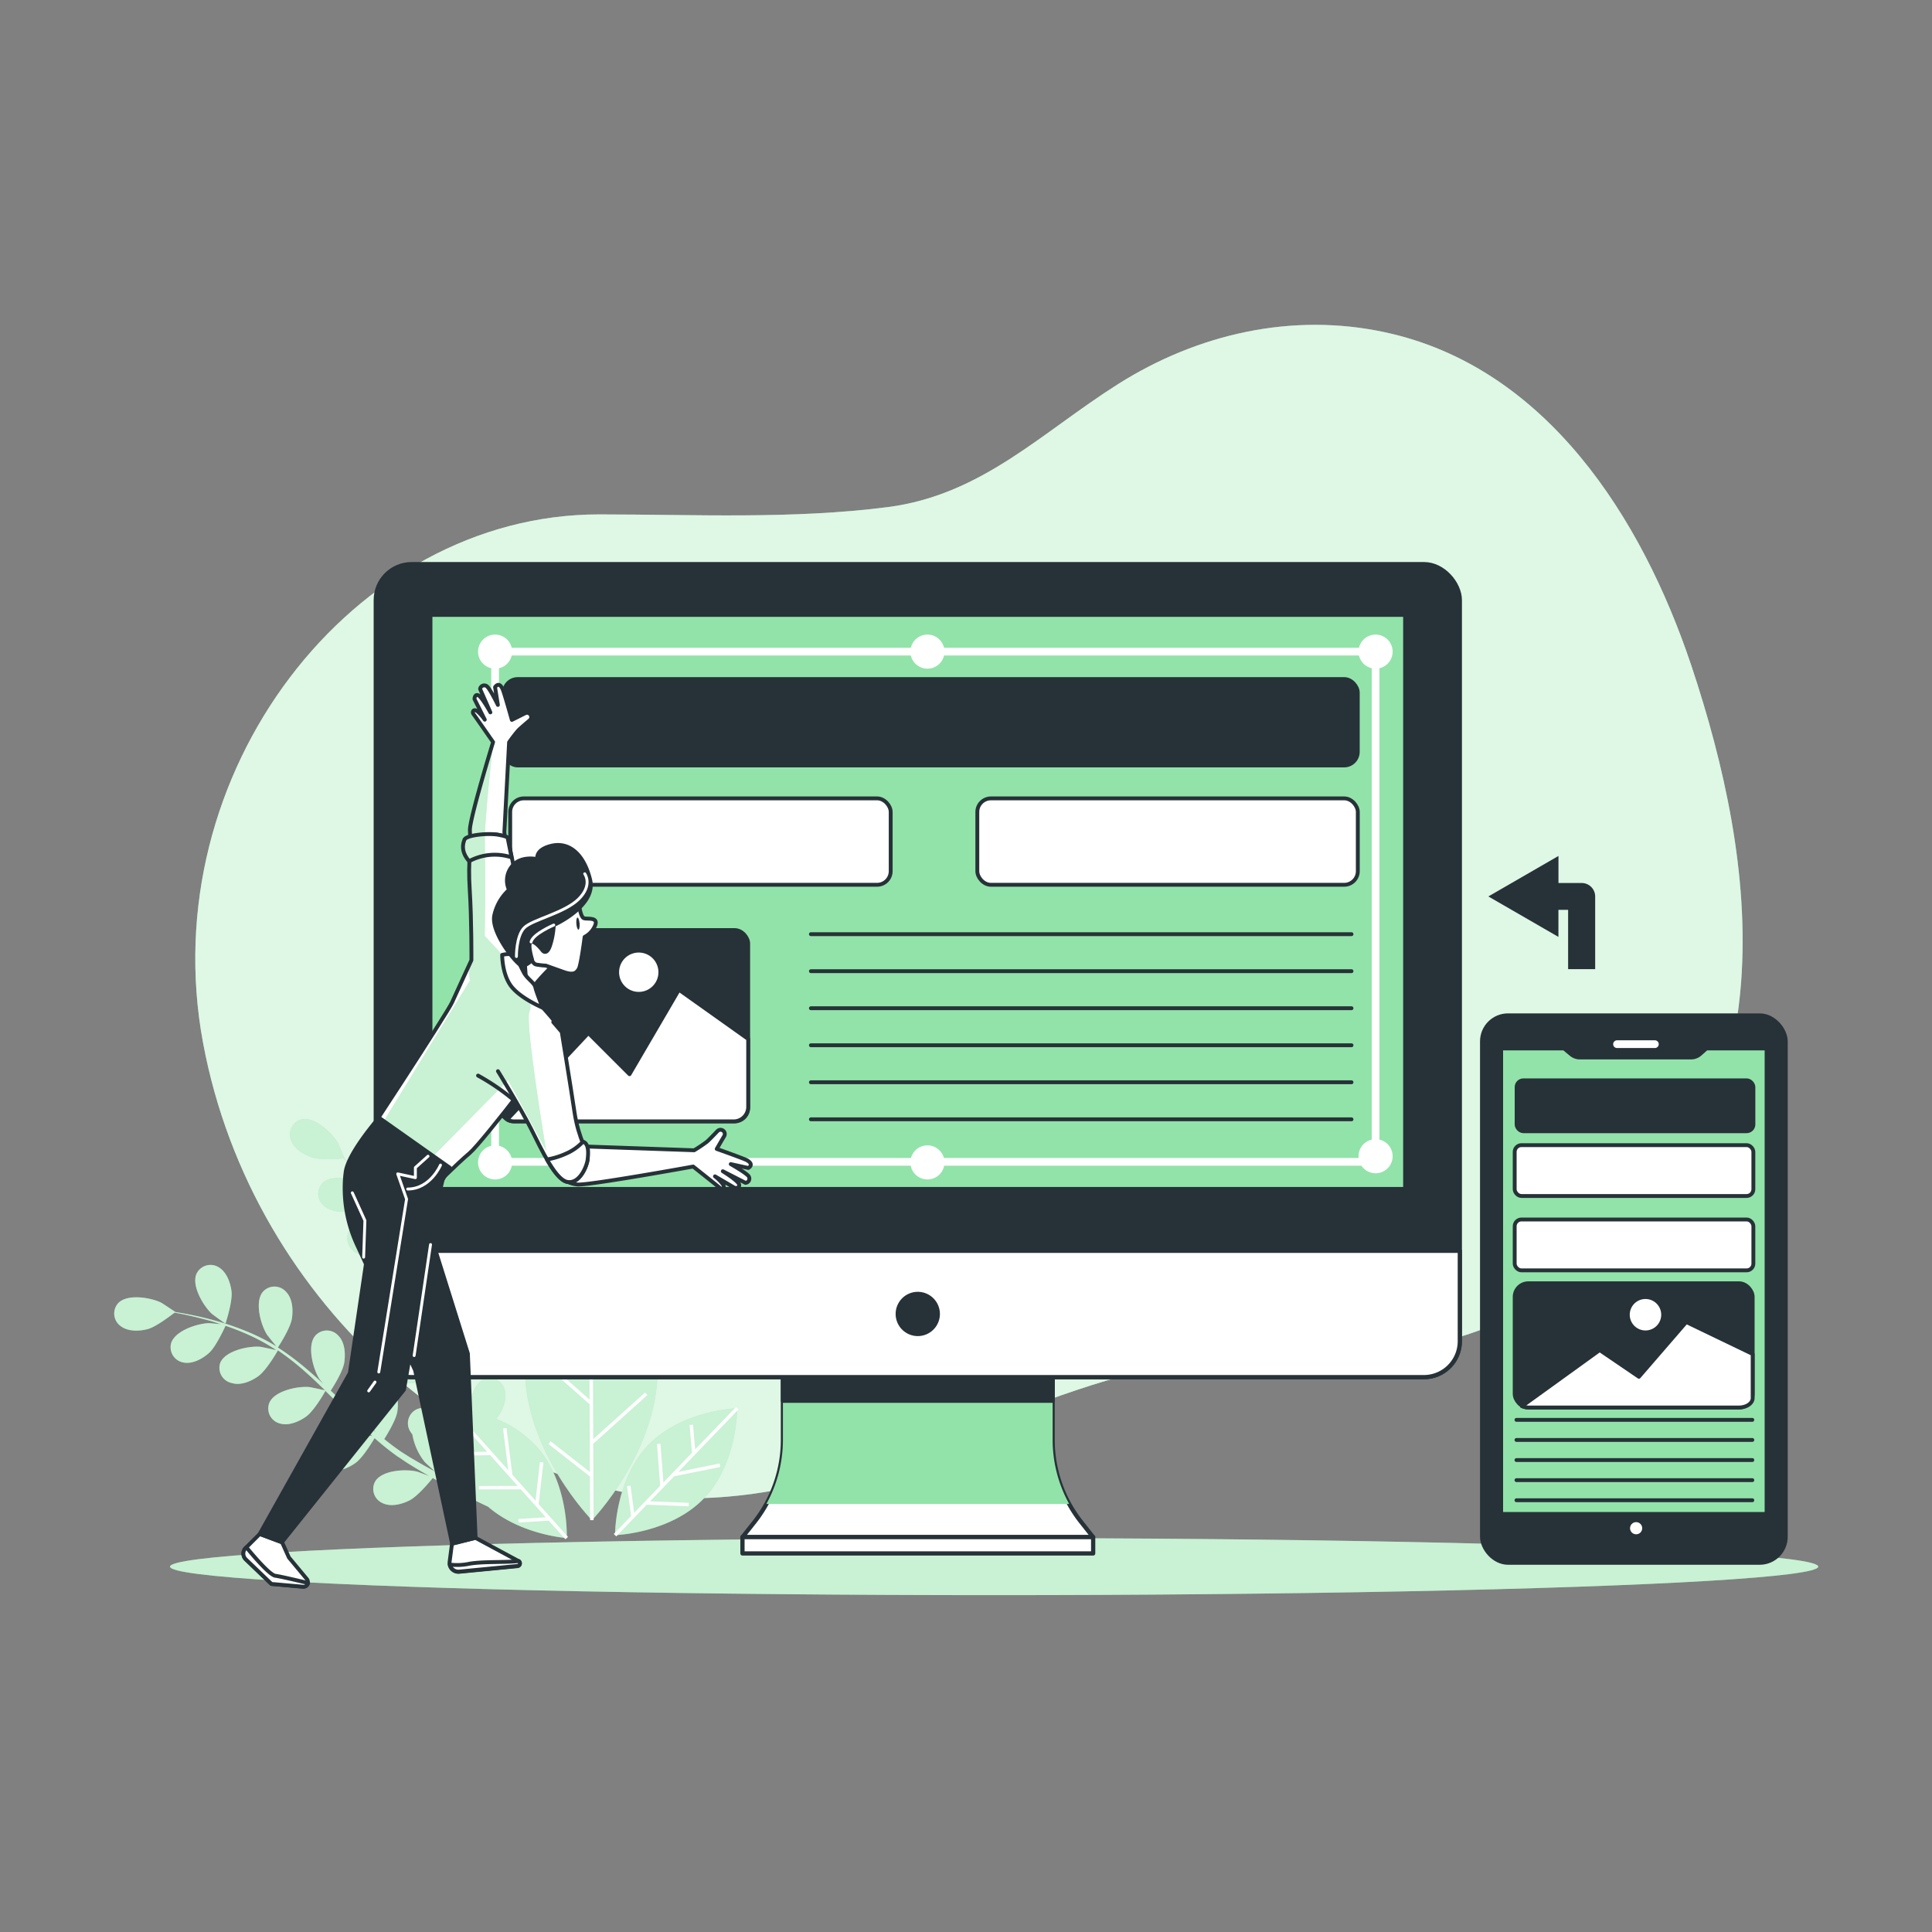 <svg xmlns="http://www.w3.org/2000/svg" xmlns:xlink="http://www.w3.org/1999/xlink" viewBox="0 0 500 500"><rect x="0" y="0" width="500" height="500" fill="#808080" stroke="none"/><defs><clipPath id="freepik--clip-path--inject-1--inject-2"><path d="M123.3,226.88s-1.69-8.95-1.69-12.09,6-22.74,6-22.74-4.69-6.76-5.08-7.26,0-1.45,1-.72a10.68,10.68,0,0,1,1.93,2.18l-2.66-5.33s0-1.29.92-1,3.19,4.44,3.19,4.44l-2.66-6.05a1.09,1.09,0,0,1,1.68-.75c.77.43,2.92,4.87,2.92,4.87l-.73-4.6s1-1.61,1.94.48c.46,1,2.41,8,2.41,8l3.43-1.72a1.09,1.09,0,0,1,1.44.44h0a1.1,1.1,0,0,1-.24,1.38c-.91.76-2.43,2.06-2.93,2.56a36.41,36.41,0,0,0-2.42,3.14l-1.22,23.24,1.22,10.62Z" style="fill:#fff;stroke:#263238;stroke-linecap:round;stroke-linejoin:round"></path></clipPath><clipPath id="freepik--clip-path-2--inject-1--inject-2"><path d="M136.32,256.28s8.77,9.13,9.06,10.79-20.67,28.7-23.84,31.35-9.74,9.23-9.74,9.23l-19-10.53S115.7,262.3,117,259.4s5-10.91,5-10.91.07-10.21-.43-18.17.3-11.47.72-12.66,4.09-2.1,6.79-1.58,2.37.84,2.37.84,3,14.85,3.14,15.58S136.32,256.28,136.32,256.28Z" style="fill:#fff;stroke:#263238;stroke-linecap:round;stroke-linejoin:round"></path></clipPath><clipPath id="freepik--clip-path-3--inject-1--inject-2"><path d="M128.87,277.22s5.78,9.4,8.52,14.82,6.36,13.39,9.53,13.85,5-4.23,5.18-5.95-2.37-5.06-3.42-12.11-3.3-20.76-3.3-20.76l-2.2-2.56" style="fill:#fff;stroke:#263238;stroke-linecap:round;stroke-linejoin:round"></path></clipPath><clipPath id="freepik--clip-path-4--inject-1--inject-2"><path d="M132.39,221.89l-1-5s.34-.32-2.37-.84-8.39.07-8.82,1.26c-.25.72-1.15,2.89,1.22,5.56A14,14,0,0,1,132.39,221.89Z" style="fill:#fff;stroke:#263238;stroke-linecap:round;stroke-linejoin:round"></path></clipPath></defs><!--Responsive--><g id="freepik--background-simple--inject-1--inject-2"><path d="M450.6,254.14c2.07-27.54-4.34-56.32-12.92-82C424.93,134.09,400.17,95,358.48,86c-24-5.2-48.5.37-69.11,13.39-19.82,12.53-35.28,28.71-59.64,31.85-24.65,3.17-49.94,1.89-74.72,1.89-63.7,0-115.4,66.93-102.48,136.64s73.86,118,125.56,118c46.45,0,84.67-27.87,128.8-35.36,21.88-3.71,43.85.68,65.51-4.88,25.16-6.46,48.83-21.88,62.77-44.21C444.68,288.16,449.3,271.39,450.6,254.14Z" style="fill:#92E3A9"></path><path d="M450.6,254.14c2.07-27.54-4.34-56.32-12.92-82C424.93,134.09,400.17,95,358.48,86c-24-5.2-48.5.37-69.11,13.39-19.82,12.53-35.28,28.71-59.64,31.85-24.65,3.17-49.94,1.89-74.72,1.89-63.7,0-115.4,66.93-102.48,136.64s73.86,118,125.56,118c46.45,0,84.67-27.87,128.8-35.36,21.88-3.71,43.85.68,65.51-4.88,25.16-6.46,48.83-21.88,62.77-44.21C444.68,288.16,449.3,271.39,450.6,254.14Z" style="fill:#fff;opacity:0.7"></path></g><g id="freepik--Shadow--inject-1--inject-2"><ellipse cx="257.28" cy="405.44" rx="213.28" ry="7.38" style="fill:#92E3A9"></ellipse><ellipse cx="257.28" cy="405.44" rx="213.28" ry="7.38" style="fill:#fff;opacity:0.5"></ellipse></g><g id="freepik--Plants--inject-1--inject-2"><path d="M98.06,309.19s4.68-3.7,5.88-6.07c1-2,1.76-4.87.7-7A4,4,0,0,0,99,294.27c-2.88,1.8-3.18,7.9-2.45,10.84C96.56,305.37,98,309.22,98.06,309.19Z" style="fill:#92E3A9"></path><path d="M54.81,340c.2.18,3.53,2.6,3.55,2.54s1.86-5.66,1.56-8.3c-.27-2.25-1.22-5-3.29-6.25a4,4,0,0,0-5.75,1.62C49.47,332.65,52.58,337.92,54.81,340Z" style="fill:#92E3A9"></path><path d="M152.83,314.78s-17.13,17.68-17,39.39,17.37,39.25,17.37,39.25,17.12-17.68,17-39.4S152.83,314.78,152.83,314.78Z" style="fill:#92E3A9"></path><path d="M128.41,367.18a6.59,6.59,0,0,0,.62-.78c1.25-1.89,2.31-4.64,1.51-6.9A4,4,0,0,0,125.1,357c-2.32,1.09-3.47,4.82-3.71,7.87-.93-.21-1.77-.37-2.48-.49l-.93-2.09c-.34-.72-.58-1.45-.87-2.18-.41-1.09-.78-2.23-1.15-3.36,1.35-.61,5.3-2.45,6.77-4.08s3-4.23,2.53-6.59a4,4,0,0,0-5-3.26c-3.25,1-5.16,6.78-5.23,9.81,0,.1,0,.74.12,1.5-.33-1.12-.66-2.24-1-3.38-.83-3.26-1.58-6.59-2.35-9.93-.16-.7-.33-1.39-.49-2.09,1.14-.5,5.43-2.46,7-4.17s3-4.23,2.54-6.59a4,4,0,0,0-5-3.26c-3.25,1-5.16,6.78-5.23,9.81,0,.11.07.87.14,1.73-.44-1.81-.9-3.61-1.42-5.38a69.66,69.66,0,0,0-3.19-8.92c.4-.18,5.48-2.37,7.19-4.27,1.52-1.67,3-4.23,2.54-6.59a4,4,0,0,0-5-3.26c-3.25,1-5.16,6.78-5.23,9.81,0,.21.25,3,.37,4a.49.49,0,0,0,0-.11,52.54,52.54,0,0,0-4.66-8.05A71,71,0,0,0,96.16,307c-1.68-1.94-3.35-3.62-4.83-5.09-.81-.79-1.57-1.5-2.28-2.15h.07c.07,0-1.58-3.78-1.71-4-1.52-2.62-6-6.79-9.31-6.07a4,4,0,0,0-2.81,5.27c.74,2.28,3.26,3.81,5.4,4.55s7,.39,8.16.29c.73.69,1.49,1.44,2.32,2.29,1.45,1.5,3.07,3.2,4.71,5.18.44.52.89,1.1,1.33,1.66-.94-.78-2.25-1.84-2.39-1.93-2.56-1.62-8.45-3.26-11.06-1.09a4,4,0,0,0-.07,6c1.71,1.68,4.65,1.88,6.89,1.55s6.5-2.95,7.41-3.53c1,1.25,1.94,2.55,2.86,4a51.92,51.92,0,0,1,4.43,8.05c.07.16.12.34.19.5-.4-.46-2.78-2.87-3-3-2.36-1.89-8-4.17-10.87-2.3a4,4,0,0,0-.72,5.93c1.51,1.85,4.41,2.38,6.67,2.29,2.61-.09,7.74-2.68,7.94-2.78a71,71,0,0,1,2.89,8.7c.59,2.19,1.09,4.43,1.57,6.68-.53-.59-2.75-2.83-2.92-3-2.37-1.9-8-4.17-10.88-2.31a4,4,0,0,0-.72,5.93c1.51,1.86,4.42,2.38,6.68,2.3,2.54-.09,7.47-2.55,7.88-2.76.22,1,.45,2,.66,3.07.69,3.35,1.37,6.72,2.14,10,.27,1.15.57,2.26.88,3.38-.84-.86-2.38-2.42-2.52-2.53-2.37-1.9-8-4.18-10.88-2.31a4,4,0,0,0-.72,5.93c1.51,1.86,4.42,2.38,6.68,2.3s6.46-2.06,7.63-2.64c.51,1.86,1.07,3.7,1.69,5.48.29.76.54,1.55.86,2.27l.47,1.14-.65-.07s-.05,1.06,0,2.79c-2.49-1.78-6.08-3.31-8.42-2.23a4,4,0,0,0-1.61,5.75,6,6,0,0,0,.52.72,15.59,15.59,0,0,0,3.22,7.17c.13.15,1.82,1.71,2.71,2.49-.86-.46-1.71-.92-2.59-1.42-1.27-.7-2.59-1.49-3.88-2.24l-2-1.26c-.68-.42-1.28-.89-1.93-1.34-.94-.68-1.88-1.43-2.81-2.17.79-1.25,3.07-5,3.39-7.13s.16-5.18-1.51-6.9a4,4,0,0,0-6,0c-2.18,2.6-.56,8.5,1,11.07,0,.08.45.59.93,1.18-.89-.75-1.79-1.5-2.67-2.29-2.49-2.25-5-4.62-7.44-7l-1.56-1.47c.68-1,3.18-5,3.52-7.32s.15-5.18-1.52-6.89a4,4,0,0,0-6,0c-2.18,2.6-.57,8.5,1,11.06,0,.09.53.7,1.07,1.37-1.37-1.27-2.75-2.51-4.15-3.7a71.48,71.48,0,0,0-7.59-5.69c.24-.36,3.26-5,3.64-7.52.34-2.24.16-5.18-1.52-6.89a4,4,0,0,0-6,0c-2.18,2.6-.56,8.5,1.05,11.06.11.18,1.85,2.35,2.5,3.11l-.09-.07a53,53,0,0,0-8.34-4.14,70.62,70.62,0,0,0-7.89-2.62c-2.48-.69-4.8-1.17-6.84-1.58-1.12-.21-2.14-.38-3.09-.54l.06,0s-3.41-2.28-3.65-2.4c-2.71-1.35-8.74-2.35-11.11.07a4,4,0,0,0,.56,5.95c1.88,1.49,4.82,1.38,7,.82s6-3.53,7-4.27c1,.18,2,.38,3.2.63,2,.45,4.33,1,6.79,1.72l2,.65c-1.22-.13-2.89-.28-3.06-.28-3,.06-8.84,1.94-9.83,5.19a4,4,0,0,0,3.24,5c2.35.45,4.92-1,6.6-2.51s3.8-6.05,4.24-7c1.49.51,3,1.07,4.57,1.74a51.34,51.34,0,0,1,8.14,4.27c.15.1.29.22.44.31-.6-.16-3.91-.86-4.15-.88-3-.28-9,1-10.34,4.08A4,4,0,0,0,60,357.93c2.29.71,5-.45,6.84-1.77,2.12-1.51,5-6.5,5.08-6.69a69.6,69.6,0,0,1,7.21,5.66c1.7,1.5,3.35,3.09,5,4.7-.78-.2-3.86-.84-4.08-.86-3-.28-9,.95-10.34,4.07a4,4,0,0,0,2.66,5.34c2.29.72,5-.45,6.84-1.76,2.07-1.48,4.82-6.25,5-6.66.75.74,1.5,1.46,2.24,2.2,2.43,2.42,4.85,4.85,7.32,7.18.85.8,1.72,1.56,2.59,2.33-1.17-.26-3.31-.71-3.5-.72-3-.28-9,.95-10.34,4.07a4,4,0,0,0,2.67,5.34c2.28.72,5-.45,6.83-1.76s4.25-5.28,4.92-6.41c1.45,1.27,2.92,2.49,4.43,3.63.66.48,1.3,1,2,1.42l1.95,1.31c1.36.84,2.62,1.63,3.91,2.38l1.9,1.09c-1.15-.44-3-1.12-3.15-1.16-2.94-.74-9-.42-10.84,2.46A4,4,0,0,0,99,389c2.15,1.05,5,.31,7-.71,2.22-1.12,5.57-5.27,6-5.78,1.55.89,3.08,1.74,4.52,2.51,3.84,2.05,7.19,3.69,9.8,4.92,8.45,7.31,20.36,8.11,20.36,8.11s.62-14.25-7.77-23.64A29.36,29.36,0,0,0,128.41,367.18Zm-15.1,13.9c.26-.58,2.29-5.11,2.43-7.67.47-.08.94-.18,1.4-.29a33,33,0,0,0,5.25,12.55c-1.53-.73-3.2-1.54-5-2.44C116.11,382.57,114.72,381.84,113.31,381.08Z" style="fill:#92E3A9"></path><path d="M190.79,364.45s-14.27.44-23,9.51-8.62,23.34-8.62,23.34,14.26-.44,23-9.51S190.79,364.45,190.79,364.45Z" style="fill:#92E3A9"></path><g style="opacity:0.5"><path d="M98.06,309.19s4.68-3.7,5.88-6.07c1-2,1.76-4.87.7-7A4,4,0,0,0,99,294.27c-2.88,1.8-3.18,7.9-2.45,10.84C96.56,305.37,98,309.22,98.06,309.19Z" style="fill:#fff"></path><path d="M54.81,340c.2.18,3.53,2.6,3.55,2.54s1.86-5.66,1.56-8.3c-.27-2.25-1.22-5-3.29-6.25a4,4,0,0,0-5.75,1.62C49.47,332.65,52.58,337.92,54.81,340Z" style="fill:#fff"></path><path d="M152.83,314.78s-17.13,17.68-17,39.39,17.37,39.25,17.37,39.25,17.12-17.68,17-39.4S152.83,314.78,152.83,314.78Z" style="fill:#fff"></path><path d="M128.41,367.18a6.59,6.59,0,0,0,.62-.78c1.25-1.89,2.31-4.64,1.51-6.9A4,4,0,0,0,125.1,357c-2.32,1.09-3.47,4.82-3.71,7.87-.93-.21-1.77-.37-2.48-.49l-.93-2.09c-.34-.72-.58-1.45-.87-2.18-.41-1.09-.78-2.23-1.15-3.36,1.35-.61,5.3-2.45,6.77-4.08s3-4.23,2.53-6.59a4,4,0,0,0-5-3.26c-3.25,1-5.16,6.78-5.23,9.81,0,.1,0,.74.12,1.5-.33-1.12-.66-2.24-1-3.38-.83-3.26-1.58-6.59-2.35-9.93-.16-.7-.33-1.39-.49-2.09,1.14-.5,5.43-2.46,7-4.17s3-4.23,2.54-6.59a4,4,0,0,0-5-3.26c-3.25,1-5.16,6.78-5.23,9.81,0,.11.07.87.14,1.73-.44-1.81-.9-3.61-1.42-5.38a69.66,69.66,0,0,0-3.19-8.92c.4-.18,5.48-2.37,7.19-4.27,1.52-1.67,3-4.23,2.54-6.59a4,4,0,0,0-5-3.26c-3.25,1-5.16,6.78-5.23,9.81,0,.21.25,3,.37,4a.49.49,0,0,0,0-.11,52.54,52.54,0,0,0-4.66-8.05A71,71,0,0,0,96.16,307c-1.68-1.94-3.35-3.62-4.83-5.09-.81-.79-1.57-1.5-2.28-2.15h.07c.07,0-1.58-3.78-1.71-4-1.52-2.62-6-6.79-9.31-6.07a4,4,0,0,0-2.81,5.27c.74,2.28,3.26,3.81,5.4,4.55s7,.39,8.16.29c.73.69,1.49,1.44,2.32,2.29,1.45,1.5,3.07,3.2,4.71,5.18.44.52.89,1.1,1.33,1.66-.94-.78-2.25-1.84-2.39-1.93-2.56-1.62-8.45-3.26-11.06-1.09a4,4,0,0,0-.07,6c1.71,1.68,4.65,1.88,6.89,1.55s6.5-2.95,7.41-3.53c1,1.25,1.94,2.55,2.86,4a51.92,51.92,0,0,1,4.43,8.05c.07.16.12.34.19.5-.4-.46-2.78-2.87-3-3-2.36-1.89-8-4.17-10.87-2.3a4,4,0,0,0-.72,5.93c1.51,1.85,4.41,2.38,6.67,2.29,2.61-.09,7.74-2.68,7.94-2.78a71,71,0,0,1,2.89,8.7c.59,2.19,1.09,4.43,1.57,6.68-.53-.59-2.75-2.83-2.92-3-2.37-1.9-8-4.17-10.88-2.31a4,4,0,0,0-.72,5.93c1.51,1.86,4.42,2.38,6.68,2.3,2.54-.09,7.47-2.55,7.88-2.76.22,1,.45,2,.66,3.07.69,3.35,1.37,6.72,2.14,10,.27,1.15.57,2.26.88,3.38-.84-.86-2.38-2.42-2.52-2.53-2.37-1.9-8-4.18-10.88-2.31a4,4,0,0,0-.72,5.93c1.51,1.86,4.42,2.38,6.68,2.3s6.46-2.06,7.63-2.64c.51,1.86,1.07,3.7,1.69,5.48.29.76.54,1.55.86,2.27l.47,1.14-.65-.07s-.05,1.06,0,2.79c-2.49-1.78-6.08-3.31-8.42-2.23a4,4,0,0,0-1.61,5.75,6,6,0,0,0,.52.72,15.59,15.59,0,0,0,3.22,7.17c.13.15,1.82,1.71,2.71,2.49-.86-.46-1.71-.92-2.59-1.42-1.27-.7-2.59-1.49-3.88-2.24l-2-1.26c-.68-.42-1.28-.89-1.93-1.34-.94-.68-1.88-1.43-2.81-2.17.79-1.25,3.07-5,3.39-7.13s.16-5.18-1.51-6.9a4,4,0,0,0-6,0c-2.18,2.6-.56,8.5,1,11.07,0,.08.45.59.93,1.18-.89-.75-1.79-1.5-2.67-2.29-2.49-2.25-5-4.62-7.44-7l-1.56-1.47c.68-1,3.18-5,3.52-7.32s.15-5.18-1.52-6.89a4,4,0,0,0-6,0c-2.18,2.6-.57,8.5,1,11.06,0,.09.53.7,1.07,1.37-1.37-1.27-2.75-2.51-4.15-3.7a71.48,71.48,0,0,0-7.59-5.69c.24-.36,3.26-5,3.64-7.52.34-2.24.16-5.18-1.52-6.89a4,4,0,0,0-6,0c-2.18,2.6-.56,8.5,1.05,11.06.11.18,1.85,2.35,2.5,3.11l-.09-.07a53,53,0,0,0-8.34-4.14,70.62,70.62,0,0,0-7.89-2.62c-2.48-.69-4.8-1.17-6.84-1.58-1.12-.21-2.14-.38-3.09-.54l.06,0s-3.41-2.28-3.65-2.4c-2.71-1.35-8.74-2.35-11.11.07a4,4,0,0,0,.56,5.95c1.88,1.49,4.82,1.38,7,.82s6-3.53,7-4.27c1,.18,2,.38,3.2.63,2,.45,4.33,1,6.79,1.72l2,.65c-1.22-.13-2.89-.28-3.06-.28-3,.06-8.84,1.94-9.83,5.19a4,4,0,0,0,3.24,5c2.35.45,4.92-1,6.6-2.51s3.8-6.05,4.24-7c1.49.51,3,1.07,4.57,1.74a51.34,51.34,0,0,1,8.14,4.27c.15.1.29.22.44.31-.6-.16-3.91-.86-4.15-.88-3-.28-9,1-10.34,4.08A4,4,0,0,0,60,357.93c2.29.71,5-.45,6.84-1.77,2.12-1.51,5-6.5,5.08-6.69a69.6,69.6,0,0,1,7.21,5.66c1.7,1.5,3.35,3.09,5,4.7-.78-.2-3.86-.84-4.08-.86-3-.28-9,.95-10.34,4.07a4,4,0,0,0,2.66,5.34c2.29.72,5-.45,6.84-1.76,2.07-1.48,4.82-6.25,5-6.66.75.74,1.5,1.46,2.24,2.2,2.43,2.42,4.85,4.85,7.32,7.18.85.8,1.72,1.56,2.59,2.33-1.17-.26-3.31-.71-3.5-.72-3-.28-9,.95-10.34,4.07a4,4,0,0,0,2.67,5.34c2.28.72,5-.45,6.83-1.76s4.25-5.28,4.92-6.41c1.45,1.27,2.92,2.49,4.43,3.63.66.48,1.3,1,2,1.42l1.95,1.31c1.36.84,2.62,1.63,3.91,2.38l1.9,1.09c-1.15-.44-3-1.12-3.15-1.16-2.94-.74-9-.42-10.84,2.46A4,4,0,0,0,99,389c2.15,1.05,5,.31,7-.71,2.22-1.12,5.57-5.27,6-5.78,1.55.89,3.08,1.74,4.52,2.51,3.84,2.05,7.19,3.69,9.8,4.92,8.45,7.31,20.36,8.11,20.36,8.11s.62-14.25-7.77-23.64A29.36,29.36,0,0,0,128.41,367.18Zm-15.1,13.9c.26-.58,2.29-5.11,2.43-7.67.47-.08.94-.18,1.4-.29a33,33,0,0,0,5.25,12.55c-1.53-.73-3.2-1.54-5-2.44C116.11,382.57,114.72,381.84,113.31,381.08Z" style="fill:#fff"></path><path d="M190.79,364.45s-14.27.44-23,9.51-8.62,23.34-8.62,23.34,14.26-.44,23-9.51S190.79,364.45,190.79,364.45Z" style="fill:#fff"></path></g><polygon points="153.53 373.64 167.54 361.04 166.94 360.38 153.53 372.44 153.45 355.93 153.53 355.98 165.38 338.65 164.63 338.15 153.45 354.5 153.28 314.78 152.38 314.78 152.49 341.75 143.57 334.03 142.99 334.71 152.5 342.94 152.58 362.22 139.06 350.25 138.47 350.93 152.59 363.42 152.66 380.97 142.5 373 141.95 373.71 152.67 382.12 152.72 393.42 153.62 393.41 153.53 373.63 153.53 373.64" style="fill:#fff"></polygon><polygon points="140.63 378.5 139.73 378.4 138.6 388.38 132.59 381.65 132.6 381.65 131.07 369.58 130.18 369.69 131.55 380.49 116.59 363.77 115.92 364.37 126.07 375.71 119.65 375.79 119.66 376.69 126.86 376.6 133.98 384.56 123.93 384.57 123.94 385.46 134.78 385.45 141.25 392.68 134.16 393.11 134.22 394.01 142.01 393.54 146.32 398.35 146.99 397.75 139.4 389.27 140.63 378.5" style="fill:#fff"></polygon><polygon points="174.48 382.06 186.41 379.64 186.23 378.75 175.56 380.92 191.11 364.76 190.47 364.14 179.91 375.1 179.35 368.7 178.46 368.78 179.09 375.96 171.69 383.65 170.92 373.63 170.03 373.7 170.85 384.52 164.12 391.51 163.17 384.48 162.28 384.6 163.33 392.33 158.85 396.99 159.49 397.61 167.38 389.41 178.22 389.83 178.25 388.93 168.22 388.55 174.48 382.05 174.48 382.06" style="fill:#fff"></polygon></g><g id="freepik--device-2--inject-1--inject-2"><rect x="383.53" y="262.76" width="78.63" height="141.7" rx="6.75" style="fill:#263238;stroke:#263238;stroke-miterlimit:10"></rect><path d="M428.28,271.23h-9.79a1,1,0,0,1-1-1h0a1,1,0,0,1,1-1h9.79a1,1,0,0,1,1,1h0A1,1,0,0,1,428.28,271.23Z" style="fill:#fff"></path><path d="M457.19,391.8H388.5V271.34h16.28l1.83,1.52a3.58,3.58,0,0,0,2.28.82h28.72a3.58,3.58,0,0,0,2.36-.88l1.65-1.46h15.57Z" style="fill:#92E3A9;stroke:#263238;stroke-linecap:round;stroke-linejoin:round"></path><path d="M425,395.51a1.57,1.57,0,1,0-1.57,1.56A1.56,1.56,0,0,0,425,395.51Z" style="fill:#fff"></path><line x1="453.5" y1="367.46" x2="392.46" y2="367.46" style="fill:none;stroke:#263238;stroke-linecap:round;stroke-linejoin:round"></line><line x1="453.5" y1="372.66" x2="392.46" y2="372.66" style="fill:none;stroke:#263238;stroke-linecap:round;stroke-linejoin:round"></line><line x1="453.5" y1="377.86" x2="392.46" y2="377.86" style="fill:none;stroke:#263238;stroke-linecap:round;stroke-linejoin:round"></line><line x1="453.5" y1="383.06" x2="392.46" y2="383.06" style="fill:none;stroke:#263238;stroke-linecap:round;stroke-linejoin:round"></line><line x1="453.5" y1="388.26" x2="392.46" y2="388.26" style="fill:none;stroke:#263238;stroke-linecap:round;stroke-linejoin:round"></line><rect x="392.5" y="279.59" width="61.28" height="13.17" rx="1.75" style="fill:#263238;stroke:#263238;stroke-linecap:round;stroke-linejoin:round"></rect><rect x="392" y="296.36" width="61.77" height="13.16" rx="1.75" style="fill:#fff;stroke:#263238;stroke-linecap:round;stroke-linejoin:round"></rect><rect x="392" y="315.6" width="61.77" height="13.17" rx="1.75" style="fill:#fff;stroke:#263238;stroke-linecap:round;stroke-linejoin:round"></rect><rect x="392" y="332.11" width="61.59" height="32.15" rx="3.52" style="fill:#263238;stroke:#263238;stroke-linecap:round;stroke-linejoin:round"></rect><path d="M430.42,340.25a4.57,4.57,0,1,0-4.57,4.57A4.57,4.57,0,0,0,430.42,340.25Z" style="fill:#fff;stroke:#263238;stroke-linecap:round;stroke-linejoin:round"></path><path d="M395.59,364.26H450c2,0,3.59-1.09,3.59-2.43V350.41l-17.19-8.27-12.25,14.17L414,349.4l-20.13,14.53A4.81,4.81,0,0,0,395.59,364.26Z" style="fill:#fff;stroke:#263238;stroke-linecap:round;stroke-linejoin:round"></path><path d="M409.33,228.52h-6v-7L385.19,232l18.13,10.47v-7h2.51v15.34h7V232A3.5,3.5,0,0,0,409.33,228.52Z" style="fill:#263238"></path></g><g id="freepik--device-1--inject-1--inject-2"><path d="M272.42,372.64v-23.7h-69.8v23.7a34.31,34.31,0,0,1-7.41,21.3l-3.06,3.86h90.74l-3.05-3.86A34.32,34.32,0,0,1,272.42,372.64Z" style="fill:#fff;stroke:#263238;stroke-linecap:round;stroke-linejoin:round;stroke-width:1.095px"></path><path d="M198.33,389.23h78.38a34.34,34.34,0,0,1-4.29-16.59v-23.7h-69.8v23.7A34.22,34.22,0,0,1,198.33,389.23Z" style="fill:#92E3A9;mix-blend-mode:multiply"></path><rect x="202.62" y="352.5" width="69.8" height="10.01" style="fill:#263238;stroke:#263238;stroke-linecap:round;stroke-linejoin:round;stroke-width:1.095px"></rect><rect x="97.25" y="146" width="280.55" height="210.41" rx="9.29" style="fill:#263238;stroke:#263238;stroke-linecap:round;stroke-linejoin:round;stroke-width:1.095px"></rect><path d="M97.25,323.7H377.8a0,0,0,0,1,0,0v23.41a9.29,9.29,0,0,1-9.29,9.29h-262a9.29,9.29,0,0,1-9.29-9.29V323.7a0,0,0,0,1,0,0Z" style="fill:#fff;stroke:#263238;stroke-linecap:round;stroke-linejoin:round;stroke-width:1.095px"></path><rect x="111.36" y="159.09" width="252.32" height="148.65" style="fill:#92E3A9;stroke:#263238;stroke-linecap:round;stroke-linejoin:round;stroke-width:1.095px"></rect><path d="M242.7,340.06a5.18,5.18,0,1,0-5.18,5.17A5.18,5.18,0,0,0,242.7,340.06Z" style="fill:#263238;stroke:#263238;stroke-linecap:round;stroke-linejoin:round;stroke-width:1.095px"></path><rect x="192.15" y="397.8" width="90.76" height="4.23" style="fill:#fff;stroke:#263238;stroke-linecap:round;stroke-linejoin:round;stroke-width:1.095px"></rect><rect x="130.46" y="175.74" width="220.93" height="22.36" rx="3.52" style="fill:#263238;stroke:#263238;stroke-linecap:round;stroke-linejoin:round"></rect><rect x="129.38" y="240.7" width="64.25" height="49.51" rx="3.52" style="fill:#263238;stroke:#263238;stroke-linecap:round;stroke-linejoin:round"></rect><path d="M170.9,251.61a5.59,5.59,0,1,0-5.59,5.59A5.59,5.59,0,0,0,170.9,251.61Z" style="fill:#fff;stroke:#263238;stroke-linecap:round;stroke-linejoin:round"></path><path d="M133.12,290.21h56.76a3.75,3.75,0,0,0,3.75-3.75V268.88L175.7,256.14,162.92,278l-10.65-10.65-21,22.39A3.73,3.73,0,0,0,133.12,290.21Z" style="fill:#fff;stroke:#263238;stroke-linecap:round;stroke-linejoin:round"></path><rect x="132.04" y="206.62" width="98.47" height="22.36" rx="3.52" style="fill:#fff;stroke:#263238;stroke-linecap:round;stroke-linejoin:round"></rect><rect x="252.93" y="206.62" width="98.47" height="22.36" rx="3.52" style="fill:#fff;stroke:#263238;stroke-linecap:round;stroke-linejoin:round"></rect><line x1="349.77" y1="241.76" x2="209.86" y2="241.76" style="fill:none;stroke:#263238;stroke-linecap:round;stroke-linejoin:round"></line><line x1="349.77" y1="251.34" x2="209.86" y2="251.34" style="fill:none;stroke:#263238;stroke-linecap:round;stroke-linejoin:round"></line><line x1="349.77" y1="260.93" x2="209.86" y2="260.93" style="fill:none;stroke:#263238;stroke-linecap:round;stroke-linejoin:round"></line><line x1="349.77" y1="270.51" x2="209.86" y2="270.51" style="fill:none;stroke:#263238;stroke-linecap:round;stroke-linejoin:round"></line><line x1="349.77" y1="280.09" x2="209.86" y2="280.09" style="fill:none;stroke:#263238;stroke-linecap:round;stroke-linejoin:round"></line><line x1="349.77" y1="289.68" x2="209.86" y2="289.68" style="fill:none;stroke:#263238;stroke-linecap:round;stroke-linejoin:round"></line><rect x="128.13" y="168.64" width="227.87" height="132.04" style="fill:none;stroke:#fff;stroke-linecap:round;stroke-linejoin:round;stroke-width:2px"></rect><path d="M132.54,168.64a4.41,4.41,0,1,0-4.41,4.41A4.4,4.4,0,0,0,132.54,168.64Z" style="fill:#fff"></path><path d="M360.41,168.64a4.41,4.41,0,1,0-4.4,4.41A4.4,4.4,0,0,0,360.41,168.64Z" style="fill:#fff"></path><path d="M244.43,168.64a4.41,4.41,0,1,0-4.41,4.41A4.4,4.4,0,0,0,244.43,168.64Z" style="fill:#fff"></path><path d="M244.43,300.84a4.41,4.41,0,1,0-4.41,4.4A4.4,4.4,0,0,0,244.43,300.84Z" style="fill:#fff"></path><path d="M132.54,300.84a4.41,4.41,0,1,0-4.41,4.4A4.4,4.4,0,0,0,132.54,300.84Z" style="fill:#fff"></path><path d="M360.41,299.24a4.41,4.41,0,1,0-4.4,4.4A4.4,4.4,0,0,0,360.41,299.24Z" style="fill:#fff"></path></g><g id="freepik--Character--inject-1--inject-2"><path d="M143.68,249.33a56.29,56.29,0,0,0-4.19,4.29,21.08,21.08,0,0,0-2.74,3.93s-.45-.61-2.83-3.91-2.14-5.88-2.14-5.88l3.72-3.57S142.71,245.2,143.68,249.33Z" style="fill:#fff;stroke:#263238;stroke-linecap:round;stroke-linejoin:round"></path><path d="M149.89,234.33s.37,3,1.22,3.3,3.71-.35,2.95,1.77a5.92,5.92,0,0,1-2.76,3.08s-.93,7.32-1.52,8.3-1.32,1.68-3.87.78l-4.66-1.66a18.51,18.51,0,0,1-1.85-.18c-1.14-.17-1.14,0-2.58-2.71s-3-1-1.76-4.57,2.33-5.87,4.85-7.6S149.89,234.33,149.89,234.33Z" style="fill:#fff;stroke:#263238;stroke-linecap:round;stroke-linejoin:round"></path><path d="M150,239c.06.86-.07,1.58-.3,1.6s-.47-.67-.54-1.54.07-1.58.3-1.6S149.9,238.12,150,239Z" style="fill:#263238"></path><path d="M123.3,226.88s-1.69-8.95-1.69-12.09,6-22.74,6-22.74-4.69-6.76-5.08-7.26,0-1.45,1-.72a10.68,10.68,0,0,1,1.93,2.18l-2.66-5.33s0-1.29.92-1,3.19,4.44,3.19,4.44l-2.66-6.05a1.09,1.09,0,0,1,1.68-.75c.77.43,2.92,4.87,2.92,4.87l-.73-4.6s1-1.61,1.94.48c.46,1,2.41,8,2.41,8l3.43-1.72a1.09,1.09,0,0,1,1.44.44h0a1.1,1.1,0,0,1-.24,1.38c-.91.76-2.43,2.06-2.93,2.56a36.41,36.41,0,0,0-2.42,3.14l-1.22,23.24,1.22,10.62Z" style="fill:#fff"></path><g style="clip-path:url(#freepik--clip-path--inject-1--inject-2)"><path d="M125.54,226.62c0-2.58,0-5-.12-6.68-.29-6.36,2.24-27.89,2.24-27.89s-6,19.59-6,22.74,1.69,12.09,1.69,12.09Z" style="fill:#92E3A9"></path><path d="M125.54,226.62c0-2.58,0-5-.12-6.68-.29-6.36,2.24-27.89,2.24-27.89s-6,19.59-6,22.74,1.69,12.09,1.69,12.09Z" style="fill:#fff;opacity:0.5"></path></g><path d="M123.3,226.88s-1.69-8.95-1.69-12.09,6-22.74,6-22.74-4.69-6.76-5.08-7.26,0-1.45,1-.72a10.68,10.68,0,0,1,1.93,2.18l-2.66-5.33s0-1.29.92-1,3.19,4.44,3.19,4.44l-2.66-6.05a1.09,1.09,0,0,1,1.68-.75c.77.43,2.92,4.87,2.92,4.87l-.73-4.6s1-1.61,1.94.48c.46,1,2.41,8,2.41,8l3.43-1.72a1.09,1.09,0,0,1,1.44.44h0a1.1,1.1,0,0,1-.24,1.38c-.91.76-2.43,2.06-2.93,2.56a36.41,36.41,0,0,0-2.42,3.14l-1.22,23.24,1.22,10.62Z" style="fill:none;stroke:#263238;stroke-linecap:round;stroke-linejoin:round"></path><path d="M144.35,304a8,8,0,0,0,5.13,2.55c3.14.21,29.91-4.65,29.91-4.65s6.44,5.1,6.91,5.53,1.45.09.79-.92a10.67,10.67,0,0,0-2.05-2.07l5.14,3s1.29.13,1.11-.86-4.22-3.46-4.22-3.46l5.86,3a1.09,1.09,0,0,0,.86-1.63c-.38-.79-4.67-3.22-4.67-3.22l4.54,1s1.66-.85-.36-2c-1-.52-7.81-2.93-7.81-2.93l1.93-3.31a1.08,1.08,0,0,0-.34-1.46h0a1.09,1.09,0,0,0-1.39.15c-.82.86-2.21,2.3-2.74,2.76a37.11,37.11,0,0,1-3.3,2.21l-28.65-1-5.14-1.14Z" style="fill:#fff;stroke:#263238;stroke-linecap:round;stroke-linejoin:round"></path><path d="M136.32,256.28s8.77,9.13,9.06,10.79-20.67,28.7-23.84,31.35-9.74,9.23-9.74,9.23l-19-10.53S115.7,262.3,117,259.4s5-10.91,5-10.91.07-10.21-.43-18.17.3-11.47.72-12.66,4.09-2.1,6.79-1.58,2.37.84,2.37.84,3,14.85,3.14,15.58S136.32,256.28,136.32,256.28Z" style="fill:#fff"></path><g style="clip-path:url(#freepik--clip-path-2--inject-1--inject-2)"><path d="M137,261.88c1.16-2.89-1.45-5.2-4.92-8.1a6.12,6.12,0,0,1-2.07-6.65l-4.58-4.92s.29-15.9,0-22.27c0-1,0-2.3,0-3.85-1.63.28-3,.88-3.23,1.57-.42,1.19-1.22,4.69-.72,12.66s.43,18.17.43,18.17l-.71,1.53.42,3.76L99.1,290.52l13.3,8.39,19.09-19.38,2.25,4.17c1.56-2,3.11-4.05,4.54-6C137.25,270.2,136.48,263.15,137,261.88Z" style="fill:#92E3A9"></path><path d="M137,261.88c1.16-2.89-1.45-5.2-4.92-8.1a6.12,6.12,0,0,1-2.07-6.65l-4.58-4.92s.29-15.9,0-22.27c0-1,0-2.3,0-3.85-1.63.28-3,.88-3.23,1.57-.42,1.19-1.22,4.69-.72,12.66s.43,18.17.43,18.17l-.71,1.53.42,3.76L99.1,290.52l13.3,8.39,19.09-19.38,2.25,4.17c1.56-2,3.11-4.05,4.54-6C137.25,270.2,136.48,263.15,137,261.88Z" style="fill:#fff;opacity:0.5"></path></g><path d="M136.32,256.28s8.77,9.13,9.06,10.79-20.67,28.7-23.84,31.35-9.74,9.23-9.74,9.23l-19-10.53S115.7,262.3,117,259.4s5-10.91,5-10.91.07-10.21-.43-18.17.3-11.47.72-12.66,4.09-2.1,6.79-1.58,2.37.84,2.37.84,3,14.85,3.14,15.58S136.32,256.28,136.32,256.28Z" style="fill:none;stroke:#263238;stroke-linecap:round;stroke-linejoin:round"></path><path d="M133.64,247.54a47.3,47.3,0,0,0,2,4.28c1,1.68,2.66,2.51,2.91,3.71s1.89,5.26,1.89,5.26-5.6-2.35-8.06-5.45-2.42-8.21-2.42-8.21S132.47,246.45,133.64,247.54Z" style="fill:#fff;stroke:#263238;stroke-linecap:round;stroke-linejoin:round"></path><path d="M128.87,277.22s5.78,9.4,8.52,14.82,6.36,13.39,9.53,13.85,5-4.23,5.18-5.95-2.37-5.06-3.42-12.11-3.3-20.76-3.3-20.76l-2.2-2.56" style="fill:#fff"></path><g style="clip-path:url(#freepik--clip-path-3--inject-1--inject-2)"><path d="M137.29,269.74l-8.42,7.48s.76,1.24,1.86,3.08l.76-.77,9.84,18.22S138.43,280.37,137.29,269.74Z" style="fill:#92E3A9"></path><path d="M137.29,269.74l-8.42,7.48s.76,1.24,1.86,3.08l.76-.77,9.84,18.22S138.43,280.37,137.29,269.74Z" style="fill:#fff;opacity:0.5"></path></g><path d="M128.87,277.22s5.78,9.4,8.52,14.82,6.36,13.39,9.53,13.85,5-4.23,5.18-5.95-2.37-5.06-3.42-12.11-3.3-20.76-3.3-20.76l-2.2-2.56" style="fill:none;stroke:#263238;stroke-linecap:round;stroke-linejoin:round"></path><path d="M152.1,299.94c.1-1,.47-3.94-1.22-4.48a12.93,12.93,0,0,1-4.47,3.13,19.45,19.45,0,0,1-4.86,1.48c1.78,3.09,3.64,5.57,5.37,5.82C150.1,306.36,151.94,301.66,152.1,299.94Z" style="fill:#fff;stroke:#263238;stroke-linecap:round;stroke-linejoin:round"></path><path d="M132.39,221.89l-1-5s.34-.32-2.37-.84-8.39.07-8.82,1.26c-.25.72-1.15,2.89,1.22,5.56A14,14,0,0,1,132.39,221.89Z" style="fill:#fff"></path><g style="clip-path:url(#freepik--clip-path-4--inject-1--inject-2)"><path d="M125.47,221.47c0-.55,0-1.07,0-1.53,0-1,0-2.4,0-4-2.47.13-5,.65-5.26,1.42s-1.15,2.89,1.22,5.56A16,16,0,0,1,125.47,221.47Z" style="fill:#92E3A9"></path><path d="M125.47,221.47c0-.55,0-1.07,0-1.53,0-1,0-2.4,0-4-2.47.13-5,.65-5.26,1.42s-1.15,2.89,1.22,5.56A16,16,0,0,1,125.47,221.47Z" style="fill:#fff;opacity:0.5"></path></g><path d="M132.39,221.89l-1-5s.34-.32-2.37-.84-8.39.07-8.82,1.26c-.25.72-1.15,2.89,1.22,5.56A14,14,0,0,1,132.39,221.89Z" style="fill:none;stroke:#263238;stroke-linecap:round;stroke-linejoin:round"></path><path d="M132.82,284.57a57.71,57.71,0,0,0-9.1-6.21" style="fill:none;stroke:#263238;stroke-linecap:round;stroke-linejoin:round"></path><path d="M143.31,239.4s11.07-4.91,9.42-11.71-5.57-9.86-10-8.81-3.63,3.48-3.63,3.48-4.4-1.08-6.67,1.94a5.74,5.74,0,0,0-.69,6A12.48,12.48,0,0,0,127.9,237c-.79,4.26,5.32,11.93,6.73,12.67s3.09-1.29,3.09-1.29-1.34-4.3-.27-4.63,3,2.27,3,2.27,1,1.3,1.88-1.25A19.77,19.77,0,0,0,143.31,239.4Z" style="fill:#263238;stroke:#263238;stroke-linecap:round;stroke-linejoin:round"></path><path d="M151.33,226.14s2.12,2.84-1.53,6.5-12.08,5.35-14.15,7.49-2,7.41-2,7.41" style="fill:none;stroke:#fff;stroke-linecap:round;stroke-linejoin:round;stroke-width:0.75px"></path><path d="M143.31,239.4s-5.42,2.3-5.86,4.37" style="fill:none;stroke:#fff;stroke-linecap:round;stroke-linejoin:round;stroke-width:0.75px"></path><path d="M123.06,398l11.12,6a.7.7,0,0,1-.26,1.32l-15.07,1.46a2.29,2.29,0,0,1-2.49-2.57l.61-4.67Z" style="fill:#fff;stroke:#263238;stroke-linecap:round;stroke-linejoin:round"></path><path d="M134.27,404c-3.52.41-9,.06-12.74.68a15.21,15.21,0,0,1-5.12.23,2.28,2.28,0,0,0,2.44,1.81l15.07-1.46A.7.7,0,0,0,134.27,404Z" style="fill:#fff;stroke:#263238;stroke-linecap:round;stroke-linejoin:round"></path><path d="M67.21,397,63.6,400.6a2.06,2.06,0,0,0,0,2.94l6.65,6.38,8.15.72a1.22,1.22,0,0,0,1-2l-4.63-5.56L73,399.14Z" style="fill:#fff;stroke:#263238;stroke-linecap:round;stroke-linejoin:round"></path><path d="M79.74,409.68c-2.86-.68-7.29-1.72-8.48-1.87-1.47-.18-5.91-5.43-7.5-7.37l-.16.16a2.06,2.06,0,0,0,0,2.94l6.65,6.38,8.15.72A1.23,1.23,0,0,0,79.74,409.68Z" style="fill:#fff;stroke:#263238;stroke-linecap:round;stroke-linejoin:round"></path><path d="M116.4,302.19,98.09,289.26s-7.9,9-8.62,14c-.08.56-.14,1.15-.19,1.75a35.09,35.09,0,0,0,3.25,17.41l14.9,32.19L117,399.47l6.09-1.5-2-47.66-11.49-36.63Z" style="fill:#263238;stroke:#263238;stroke-linecap:round;stroke-linejoin:round"></path><polyline points="93.42 314.04 95.94 318.71 90.55 355.33 67.21 396.99 72.95 399.14 104.55 359.64 112.09 315.84 114.61 305.06" style="fill:#263238;stroke:#263238;stroke-linecap:round;stroke-linejoin:round"></polyline><line x1="111.42" y1="322.09" x2="107.18" y2="350.82" style="fill:none;stroke:#fff;stroke-linecap:round;stroke-linejoin:round;stroke-width:0.75px"></line><polyline points="94.11 325.35 94.44 315.88 91.18 308.7" style="fill:none;stroke:#fff;stroke-linecap:round;stroke-linejoin:round;stroke-width:0.75px"></polyline><path d="M114,301.52s-2.61,6.2-8.49,6.2" style="fill:none;stroke:#fff;stroke-linecap:round;stroke-linejoin:round;stroke-width:0.75px"></path><polyline points="110.77 299.23 107.5 302.17 107.5 304.78 102.93 303.8 105.22 310.33 98.03 355.07" style="fill:none;stroke:#fff;stroke-linecap:round;stroke-linejoin:round;stroke-width:0.75px"></polyline><line x1="97.05" y1="357.68" x2="95.42" y2="359.96" style="fill:none;stroke:#fff;stroke-linecap:round;stroke-linejoin:round;stroke-width:0.75px"></line></g></svg>